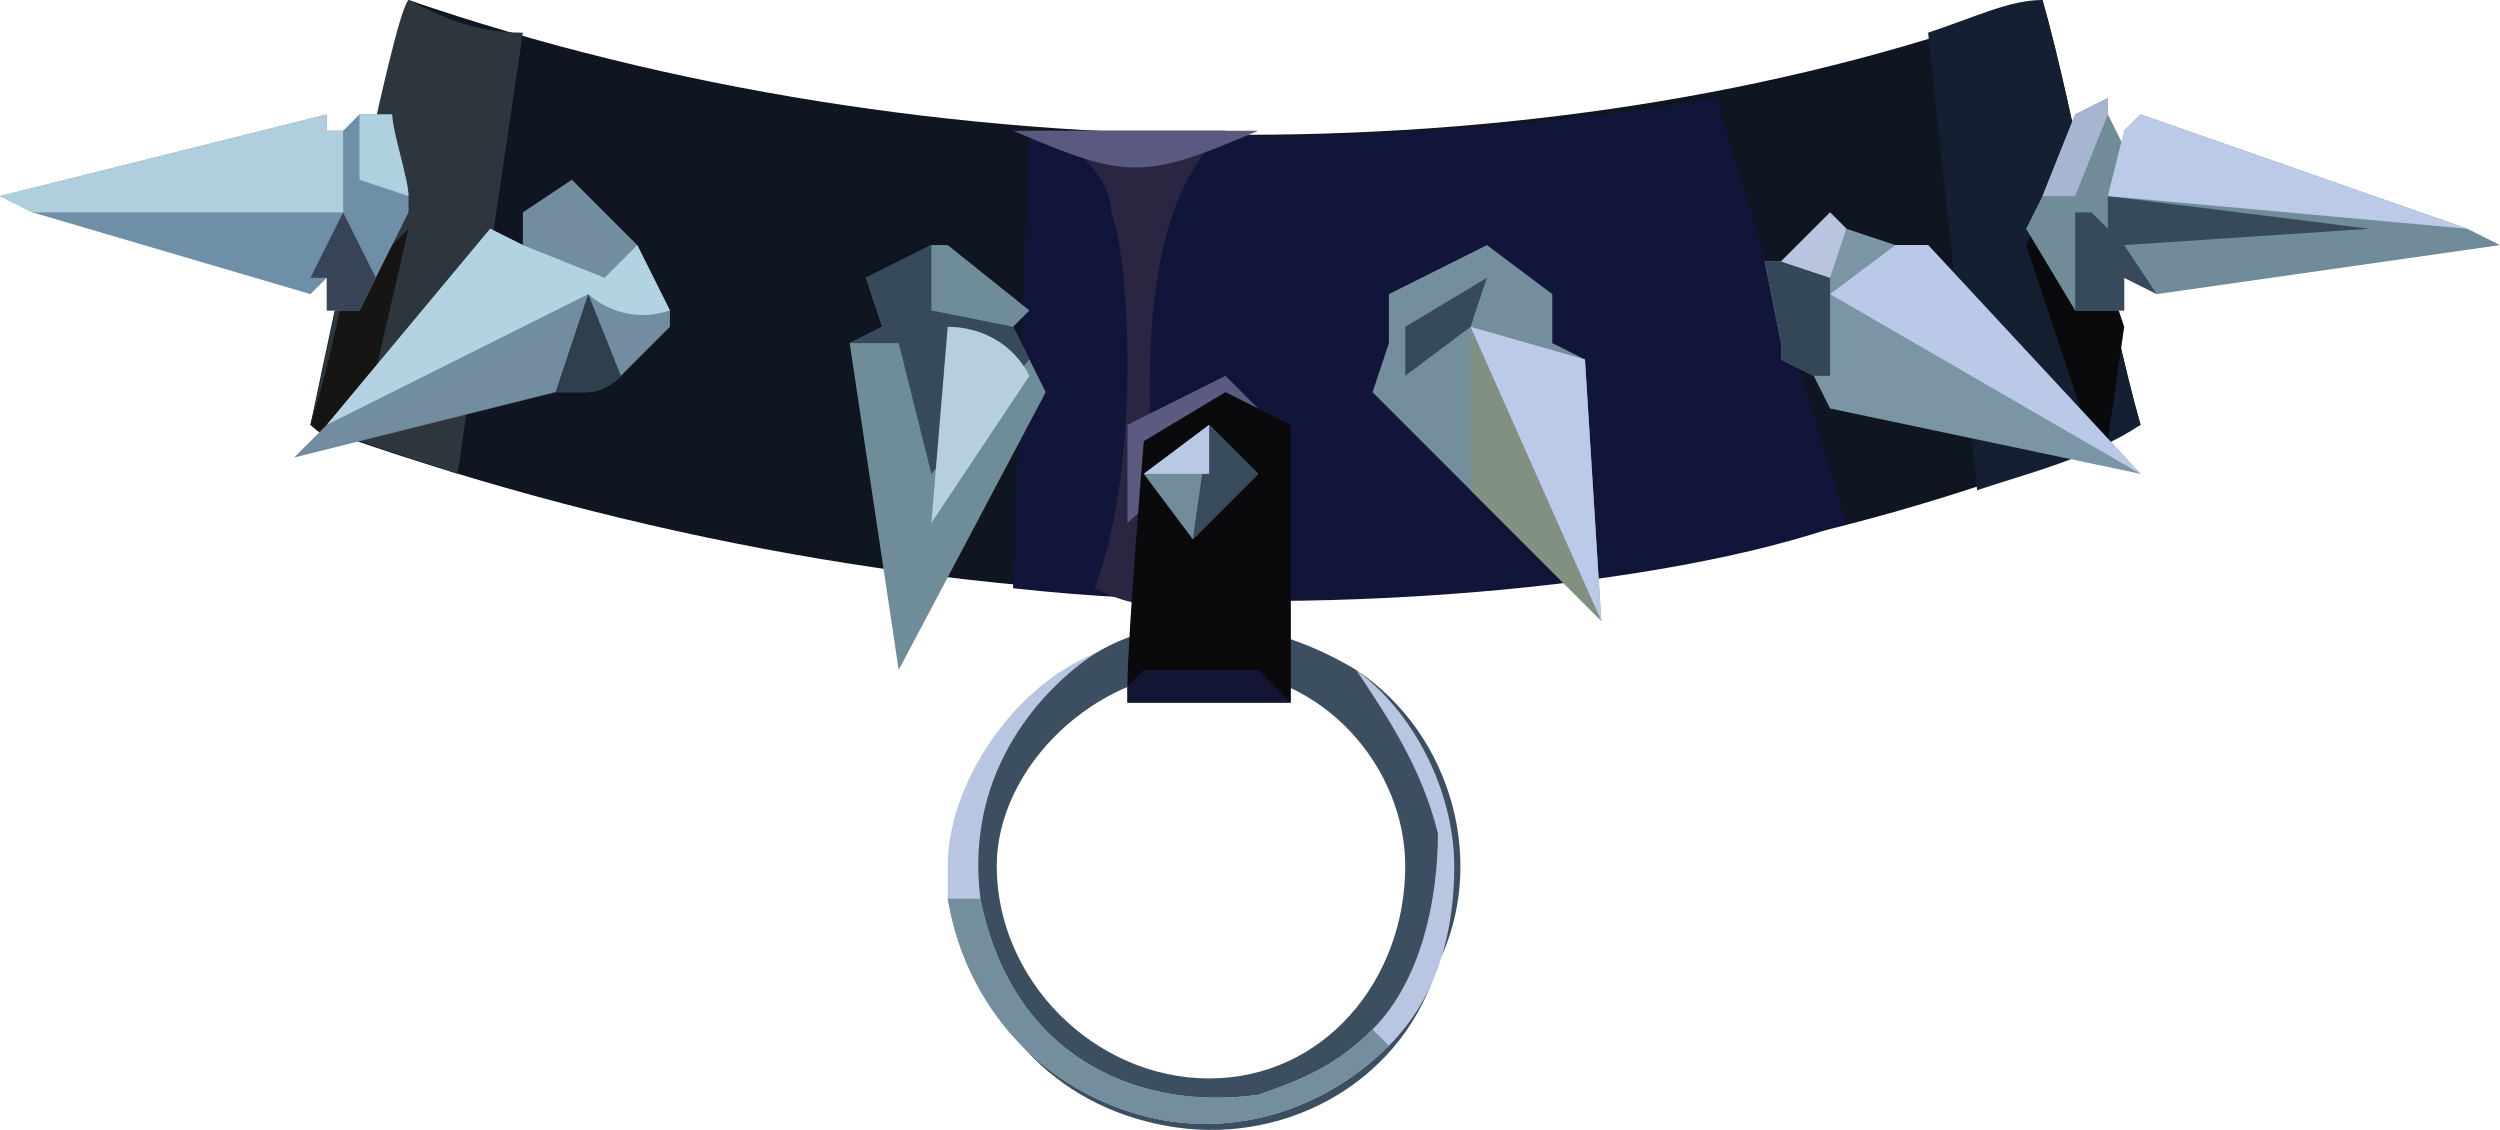 <?xml version="1.0" encoding="UTF-8" standalone="no"?>
<svg
   width="153"
   height="69.152"
   viewBox="0 0 153 69.152"
   version="1.1"
   id="svg81"
   sodipodi:docname="cb-layer-0614.svg"
   xmlns:inkscape="http://www.inkscape.org/namespaces/inkscape"
   xmlns:sodipodi="http://sodipodi.sourceforge.net/DTD/sodipodi-0.dtd"
   xmlns="http://www.w3.org/2000/svg"
   xmlns:svg="http://www.w3.org/2000/svg">
  <sodipodi:namedview
     id="namedview83"
     pagecolor="#ffffff"
     bordercolor="#666666"
     borderopacity="1.0"
     inkscape:pageshadow="2"
     inkscape:pageopacity="0.0"
     inkscape:pagecheckerboard="0" />
  <defs
     id="defs2" />
  <g
     transform="translate(0,-1)"
     id="id-61778">
    <path
       d="M 131,27 C 96,42 55,40 19,27 19,27 24,3 25,1 57,12 96,12 125,1 v 0 c 2,7 4,19 6,26 z"
       fill="#101621"
       id="id-61779" />
    <path
       d="m 131,27 c -3,2 -7,3 -10,4 L 118,3 c 3,-1 5,-2 7,-2 v 0 c 2,7 4,19 6,26 z"
       fill="#141f31"
       id="path5" />
    <path
       d="m 130,21 -1,7 c -1,0 -1,0 -1,0 l -4,-12 2,-4 2,3 z"
       fill="#0a0a0d"
       id="path7" />
    <path
       d="m 113,33 c -11,4 -33,6 -51,4 0,0 1,-28 1,-28 13,1 31,0 42,-2 z"
       fill="#111539"
       id="path9" />
    <path
       d="m 32,3 -4,27 c -3,-1 -6,-2 -9,-3 1,-4 5,-25 6,-26 2,1 4,2 7,2 z"
       fill="#2c363c"
       id="path11" />
    <path
       d="m 25,15 -3,13 c -1,0 -2,0 -3,-1 0,0 1,-3 2,-8 z"
       fill="#171513"
       id="path13" />
    <path
       d="m 71,38 c -1,0 -2,0 -4,-1 3,-8 2,-21 1,-23 0,-2 -2,-4 -4,-5 4,0 7,0 11,0 -7,6 -4,23 -4,29 z"
       fill="#2a2641"
       id="path15" />
    <path
       d="m 77,9 c -7,3 -8,3 -15,0 5,0 10,0 15,0 z"
       fill="#5a5a81"
       id="path17" />
    <polygon
       points="75,24 77,26 69,33 69,27 "
       fill="#5b5b82"
       id="polygon19" />
    <path
       d="M 83,42 C 78,39 72,38 67,41 v 0 c -6,3 -10,9 -8,16 1,7 6,12 13,13 7,1 14,-3 16,-10 3,-6 1,-14 -5,-18 z m -9,0 c 7,0 12,6 12,12 0,7 -5,13 -12,13 -7,0 -13,-6 -13,-13 0,-6 6,-12 13,-12 z"
       fill="#3c4f60"
       id="id-61788"
       fill-rule="nonzero" />
    <path
       d="M 79,44 H 69 c 0,0 0,0 0,-1 v 0 c 0,-3 1,-15 1,-15 l 5,-3 4,2 z"
       fill="#0a0a0d"
       id="path22" />
    <path
       d="M 79,44 H 69 c 0,0 0,0 0,-1 v 0 l 1,-1 h 7 z"
       fill="#131535"
       id="path24" />
    <polygon
       points="73,34 70,30 70,30 74,27 74,27 74,27 77,30 73,34 "
       fill="#718c9a"
       id="polygon26" />
    <polygon
       points="74,27 77,30 73,34 "
       fill="#374b5d"
       id="polygon28" />
    <polygon
       points="70,30 70,30 74,27 74,30 "
       fill="#b9c8e4"
       id="polygon30" />
    <path
       d="m 89,54 c 0,4 -1,8 -4,11 -4,4 -10,6 -16,4 -6,-2 -10,-7 -11,-13 0,0 0,-1 0,-2 0,-5 4,-11 9,-13 -3,2 -8,7 -7,15 v 0 c 2,10 10,13 17,12 3,-1 5,-2 7,-4 3,-3 4,-8 4,-12 -1,-4 -3,-7 -5,-10 4,3 6,8 6,12 z"
       fill="#b9c6e2"
       id="path32" />
    <path
       d="M 85,65 C 81,69 75,71 69,69 63,67 59,62 58,56 h 2 v 0 c 2,10 10,13 17,12 3,-1 5,-2 7,-4 z"
       fill="#738f9d"
       id="path34" />
    <polygon
       points="132,19 130,18 130,20 127,20 127,20 124,15 125,13 127,8 129,7 129,8 130,10 130,9 130,9 131,8 151,15 151,15 153,16 132,19 "
       fill="#718c99"
       id="polygon36" />
    <polygon
       points="132,19 130,18 130,20 127,20 127,14 128,14 129,15 129,13 145,15 130,16 132,19 "
       fill="#364a5c"
       id="polygon38" />
    <polygon
       points="130,9 130,9 131,8 151,15 129,13 "
       fill="#bbcae7"
       id="polygon40" />
    <polygon
       points="125,13 127,8 129,7 129,8 127,13 "
       fill="#a6b5d0"
       id="polygon42" />
    <polygon
       points="112,26 111,24 111,24 109,23 109,23 109,22 109,22 108,17 109,17 109,17 112,14 113,15 116,16 116,16 116,16 118,16 131,30 "
       fill="#7a95a4"
       id="polygon44" />
    <polygon
       points="111,24 111,24 109,23 109,22 109,22 108,17 109,17 112,18 112,24 "
       fill="#344759"
       id="polygon46" />
    <polygon
       points="109,17 112,14 113,15 112,18 "
       fill="#b8c4de"
       id="polygon48" />
    <polygon
       points="112,19 116,16 116,16 118,16 131,30 "
       fill="#bac9e7"
       id="polygon50" />
    <polygon
       points="84,25 85,22 85,19 91,16 95,19 95,22 97,23 97,23 98,39 90,31 "
       fill="#738f9d"
       id="polygon52" />
    <polygon
       points="90,21 98,39 90,31 "
       fill="#829082"
       id="polygon54" />
    <polygon
       points="97,23 98,39 90,21 "
       fill="#bbcae7"
       id="polygon56" />
    <polygon
       points="90,21 91,18 86,21 86,24 "
       fill="#364a5c"
       id="polygon58" />
    <polygon
       points="52,22 52,22 54,21 53,18 57,16 58,16 63,20 62,21 62,21 63,23 64,25 55,42 "
       fill="#6f8c99"
       id="polygon60" />
    <polygon
       points="55,22 52,22 54,21 53,18 57,16 57,20 62,21 63,23 57,30 "
       fill="#364a5c"
       id="polygon62" />
    <path
       d="m 58,21 -1,12 6,-9 c -1,-2 -3,-3 -5,-3 z"
       fill="#b6cfdd"
       id="path64" />
    <path
       d="m 41,21 c 0,0 -2,2 -3,3 -1,1 -2,1 -2,1 0,0 -2,0 -2,0 v 0 l -16,4 2,-2 10,-12 2,1 v 0 -2 l 3,-2 4,4 v 0 l 2,4 z"
       fill="#718d9f"
       id="path66" />
    <path
       d="m 41,20 c -3,1 -5,-1 -5,-1 l -16,8 10,-12 2,1 5,2 2,-2 z"
       fill="#b3d3e2"
       id="path68" />
    <path
       d="m 38,24 c -1,1 -2,1 -2,1 0,0 -2,0 -2,0 v 0 l 2,-6 z"
       fill="#303f4e"
       id="path70" />
    <path
       d="m 25,14 -2,4 -1,2 h -2 v -2 0 L 19,19 2,14 v 0 L 0,13 20,8 v 1 h 1 l 1,-1 v 0 h 2 c 0,1 1,4 1,5 0,1 0,1 0,1 z"
       fill="#6e8fa5"
       id="path72" />
    <path
       d="M 25,13 22,12 V 8 8 h 2 c 0,1 1,4 1,5 z"
       fill="#afd0df"
       id="path74" />
    <path
       d="M 21,14 H 2 v 0 L 0,13 20,8 v 1 h 1 c 0,2 0,4 0,5 z"
       fill="#afcfde"
       id="path76" />
    <polygon
       points="20,20 20,18 19,18 21,14 23,18 22,20 "
       fill="#374556"
       id="polygon78" />
  </g>
</svg>
